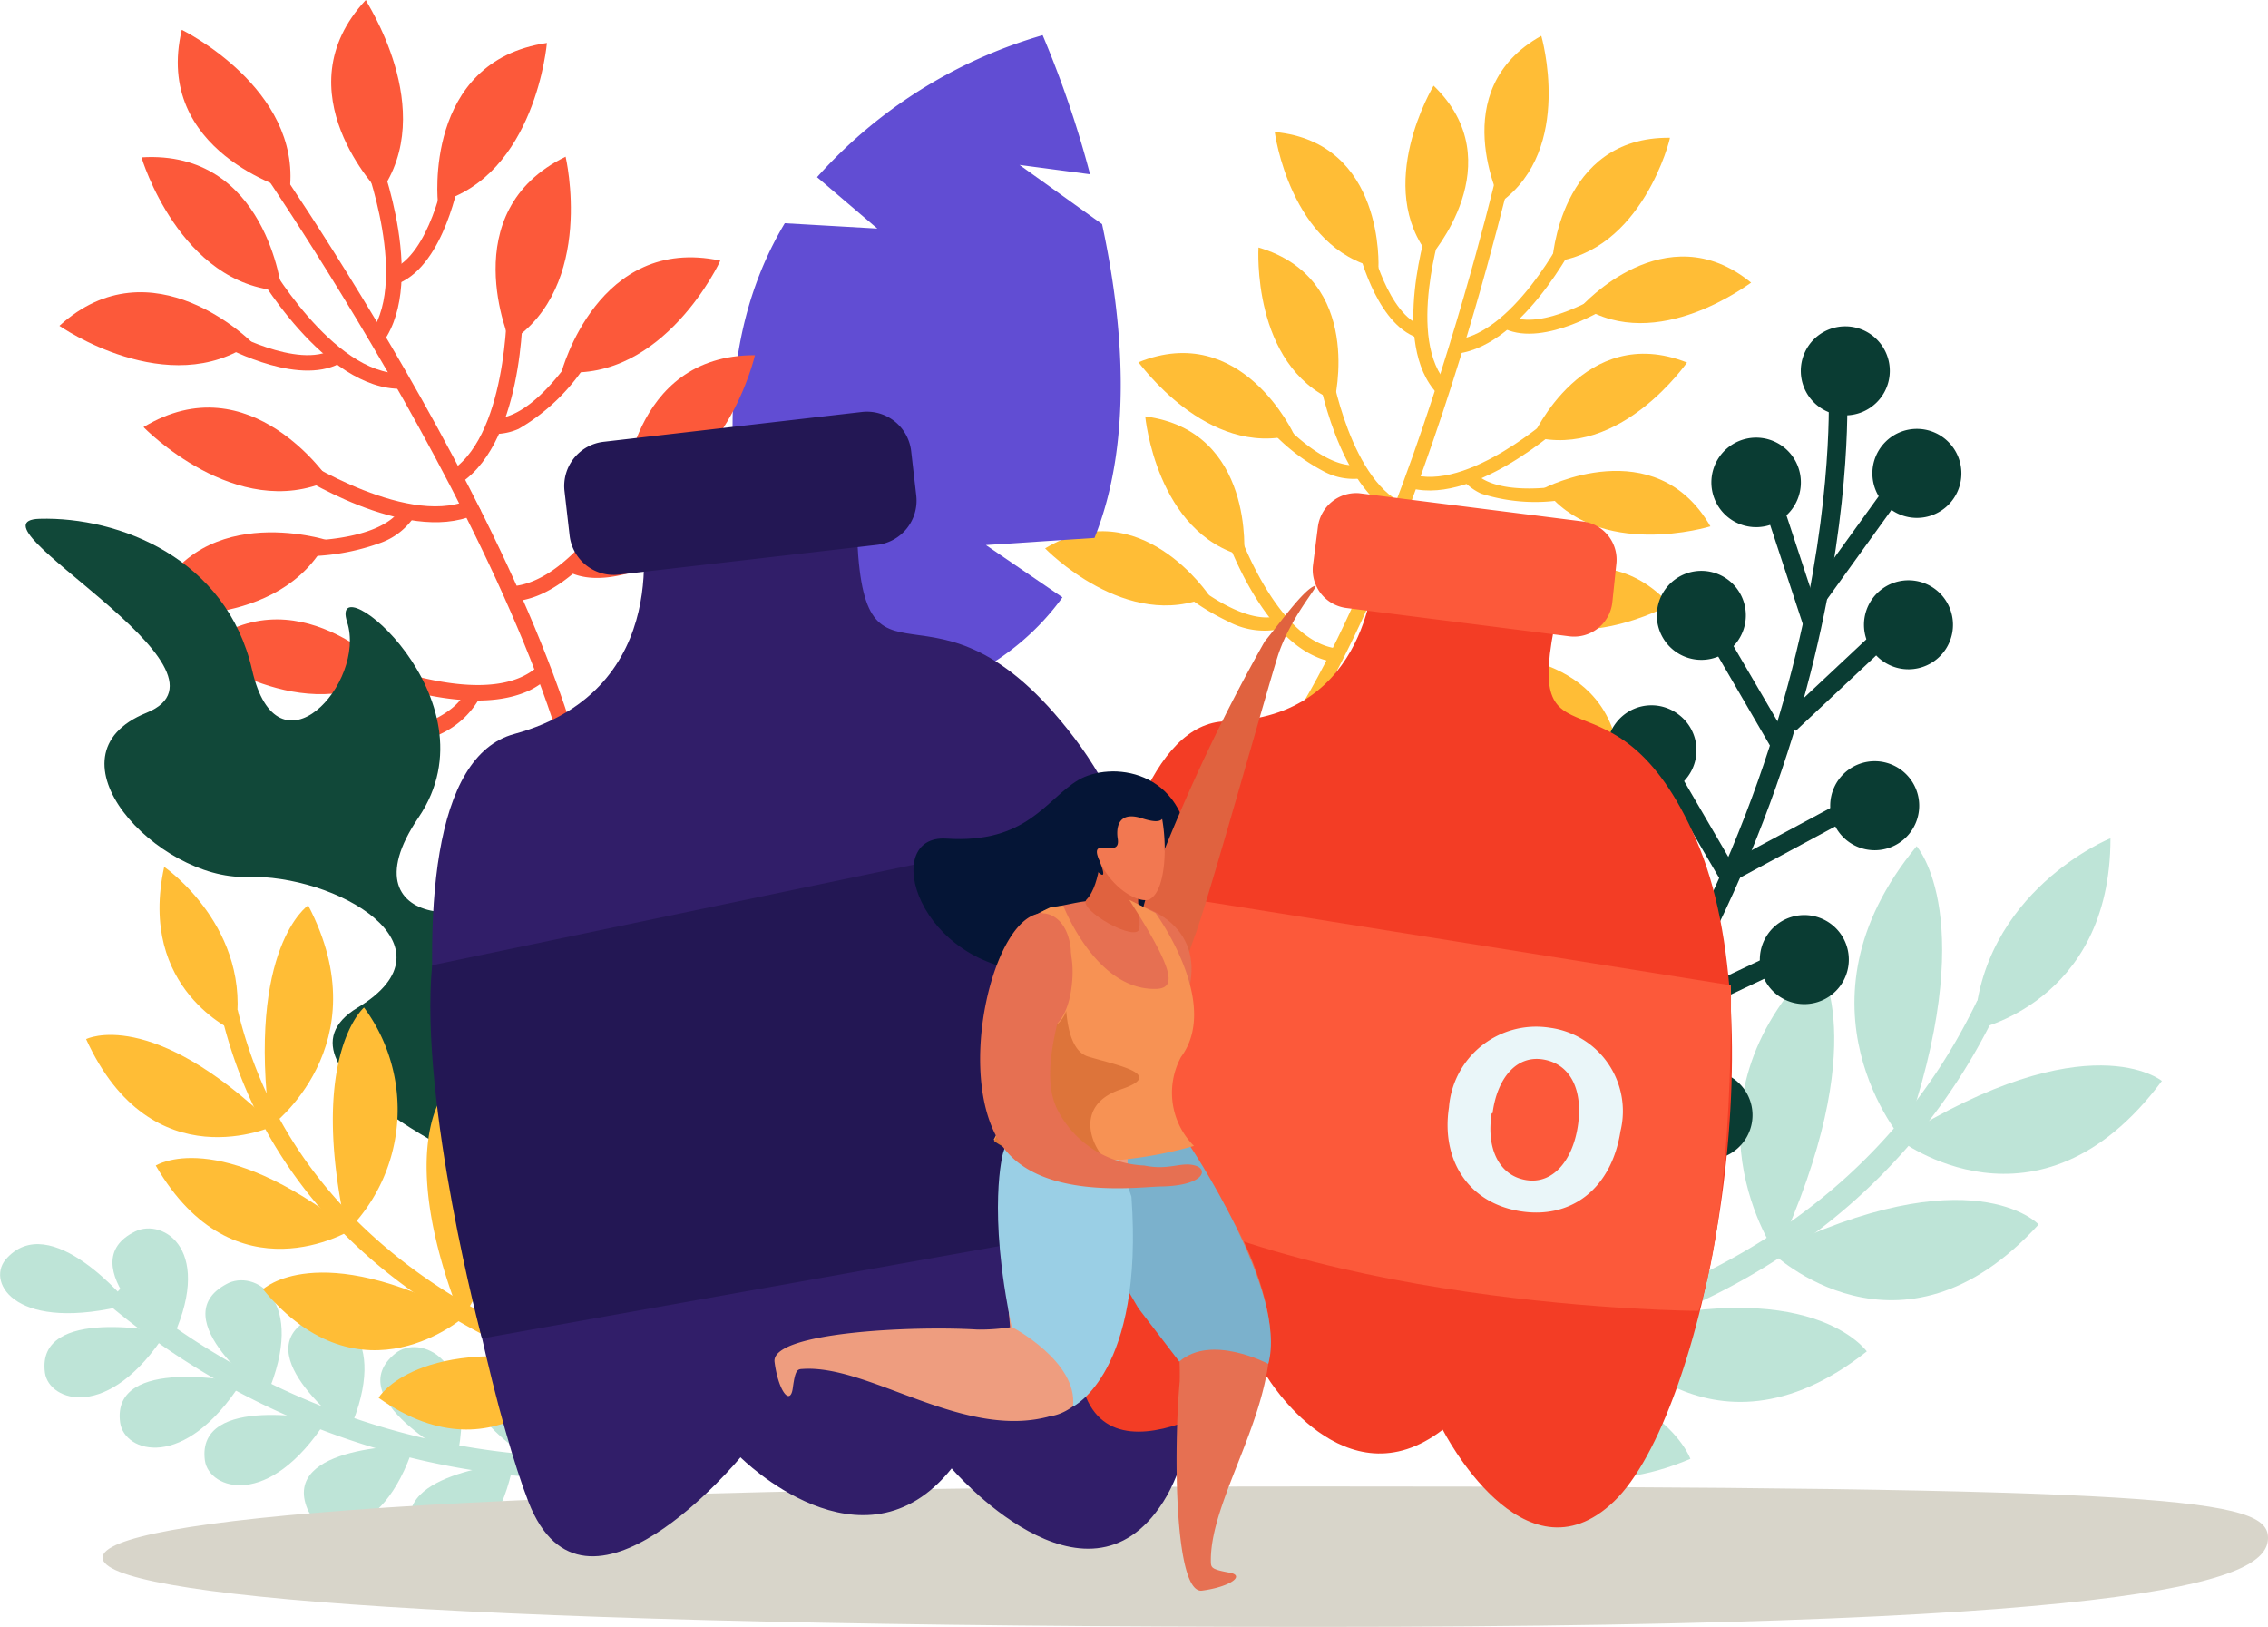 <svg id="Layer_1" data-name="Layer 1" xmlns="http://www.w3.org/2000/svg" viewBox="0 0 101.93 73.09"><defs><style>.cls-1{fill:#ffbd36;}.cls-2{fill:#bee4d7;}.cls-3{fill:#614dd3;}.cls-4{fill:#0a3c33;}.cls-5{fill:#fc593a;}.cls-6{fill:#114839;}.cls-7{fill:#d8d5ca;}.cls-8{fill:#311e69;}.cls-9{fill:#231754;}.cls-10{fill:#f33d25;}.cls-11{fill:#eaf6f9;}.cls-12{fill:#051536;}.cls-13{fill:#e0623f;}.cls-14{fill:#e67052;}.cls-15{fill:#7bb1cc;}.cls-16{fill:#ee9d7f;}.cls-17{fill:#9acfe5;}.cls-18{fill:#f27851;}.cls-19{fill:#f79254;}.cls-20{fill:#dd743a;}</style></defs><path class="cls-1" d="M90.37,299.81s-2.54-5.05,1.82-7.47C92.19,292.34,93.67,297.41,90.37,299.81Z" transform="translate(-22.92 -290.73)"/><path class="cls-1" d="M77.08,328.49l-.35-.51c7.82-5.21,13.5-29.59,13.55-29.84l.61.14C90.65,299.29,85.09,323.15,77.08,328.49Z" transform="translate(-22.92 -290.73)"/><path class="cls-1" d="M88.12,306.64l0-.62c2.74-.07,5.15-4.85,5.17-4.9l.56.27C93.72,301.6,91.23,306.56,88.12,306.64Z" transform="translate(-22.92 -290.73)"/><path class="cls-1" d="M90.56,305.51l-.1-.05.29-.55c1.45.75,4.21-1,4.24-1l.33.52C95.2,304.53,92.35,306.33,90.56,305.51Z" transform="translate(-22.92 -290.73)"/><path class="cls-1" d="M92.68,302.5s.3-5.64,5.29-5.58C98,296.92,96.73,302.06,92.68,302.5Z" transform="translate(-22.92 -290.73)"/><path class="cls-1" d="M94,304.49s3.76-4.22,7.62-1.06C101.58,303.43,97.41,306.68,94,304.49Z" transform="translate(-22.92 -290.73)"/><path class="cls-1" d="M86.07,312.59l.2-.58c2.59.91,6.55-2.71,6.59-2.74l.41.45C93.1,309.88,89,313.62,86.07,312.59Z" transform="translate(-22.92 -290.73)"/><path class="cls-1" d="M89.49,312.91a2.53,2.53,0,0,1-.81-.59l.46-.41c1.09,1.25,4.29.6,4.32.59l.12.61A8,8,0,0,1,89.49,312.91Z" transform="translate(-22.92 -290.73)"/><path class="cls-1" d="M91.81,310.35s2.29-5.17,6.93-3.33C98.74,307,95.75,311.38,91.81,310.35Z" transform="translate(-22.92 -290.73)"/><path class="cls-1" d="M92.3,312.67s5-2.61,7.49,1.71C99.79,314.38,94.74,315.94,92.3,312.67Z" transform="translate(-22.92 -290.73)"/><path class="cls-1" d="M85.17,318a3.51,3.51,0,0,1-1-.71l.45-.43c1.91,2,7.06.47,7.11.46l.17.59C91.68,318,87.66,319.13,85.17,318Z" transform="translate(-22.92 -290.73)"/><path class="cls-1" d="M89.12,320.53a4.32,4.32,0,0,1-2.52-2.32l.6-.17c.43,1.6,3.57,2.44,3.61,2.44l-.16.6A9.24,9.24,0,0,1,89.12,320.53Z" transform="translate(-22.92 -290.73)"/><path class="cls-1" d="M90.28,317.82s4.34-3.61,7.69.08C98,317.9,93.36,320.5,90.28,317.82Z" transform="translate(-22.92 -290.73)"/><path class="cls-1" d="M89.69,320.12s5.66-.12,6,4.85C95.65,325,90.43,324.13,89.69,320.12Z" transform="translate(-22.92 -290.73)"/><path class="cls-1" d="M87.52,308.42c-2.15-2.25-.44-7.53-.37-7.75l.59.2S86.07,306,88,308Z" transform="translate(-22.92 -290.73)"/><path class="cls-1" d="M86.43,305.83c-1.74-.79-2.46-3.9-2.49-4l.6-.14s.75,3.21,2.32,3.69l-.18.59Z" transform="translate(-22.92 -290.73)"/><path class="cls-1" d="M87.19,302.27s3.75-4.23.16-7.69C87.35,294.58,84.61,299.11,87.19,302.27Z" transform="translate(-22.92 -290.73)"/><path class="cls-1" d="M84.87,302.78s.31-5.65-4.66-6.12C80.21,296.66,80.89,301.91,84.87,302.78Z" transform="translate(-22.92 -290.73)"/><path class="cls-1" d="M85.75,313.92c-2.72-1.24-3.59-6.36-3.63-6.58l.61-.1c0,.05.9,5.33,3.5,6.21L86,314Z" transform="translate(-22.92 -290.73)"/><path class="cls-1" d="M82.47,311.94a8.83,8.83,0,0,1-2.67-2.12l.47-.4s2.14,2.5,3.76,2.19l.12.61A2.85,2.85,0,0,1,82.47,311.94Z" transform="translate(-22.92 -290.73)"/><path class="cls-1" d="M82.89,308.74s1.38-5.48-3.41-6.89C79.48,301.85,79.15,307.13,82.89,308.74Z" transform="translate(-22.92 -290.73)"/><path class="cls-1" d="M81.08,310.26s-2.35-5.14-7-3.25C74.12,307,77.15,311.34,81.08,310.26Z" transform="translate(-22.92 -290.73)"/><path class="cls-1" d="M82,320.21c-2.58-1.17-4.06-5.55-4.12-5.76l.58-.19c0,.05,1.72,5.13,4.43,5.59l-.1.61A3,3,0,0,1,82,320.21Z" transform="translate(-22.92 -290.73)"/><path class="cls-1" d="M78.09,318.64a10.44,10.44,0,0,1-2.15-1.37l.41-.47s2.5,2.14,4.06,1.58l.2.58A3.47,3.47,0,0,1,78.09,318.64Z" transform="translate(-22.92 -290.73)"/><path class="cls-1" d="M78.83,315.72s.5-5.63-4.44-6.28C74.39,309.44,74.88,314.71,78.83,315.72Z" transform="translate(-22.92 -290.73)"/><path class="cls-1" d="M77.28,317.51s-3.12-4.72-7.39-2.14C69.89,315.37,73.56,319.18,77.28,317.51Z" transform="translate(-22.92 -290.73)"/><path class="cls-2" d="M54.45,356.82l-.15-1a32.51,32.51,0,0,1-25.89-7.27l-.69.73A33.66,33.66,0,0,0,54.45,356.82Z" transform="translate(-22.92 -290.73)"/><path class="cls-2" d="M28.73,349.34s-3.56-4.38-5.57-2C22.31,348.4,23.67,350.64,28.73,349.34Z" transform="translate(-22.92 -290.73)"/><path class="cls-2" d="M30.38,350.61s-5.86-1.25-5.44,1.8C25.12,353.71,27.8,354.62,30.38,350.61Z" transform="translate(-22.92 -290.73)"/><path class="cls-2" d="M30.54,351.15S26,347.52,29,346.06C30.26,345.45,32.63,346.91,30.54,351.15Z" transform="translate(-22.92 -290.73)"/><path class="cls-2" d="M34.91,353.43s-4.71-3.45-1.82-5C34.32,347.73,36.76,349.09,34.91,353.43Z" transform="translate(-22.92 -290.73)"/><path class="cls-2" d="M38.62,355s-4.69-3.45-1.8-5C38.05,349.34,40.49,350.71,38.62,355Z" transform="translate(-22.92 -290.73)"/><path class="cls-2" d="M43.46,356.25s-5.28-2.69-2.77-4.71C41.75,350.68,44.41,351.66,43.46,356.25Z" transform="translate(-22.92 -290.73)"/><path class="cls-2" d="M47.46,356.71s-5.19-2.82-2.61-4.77C45.94,351.11,48.56,352.15,47.46,356.71Z" transform="translate(-22.92 -290.73)"/><path class="cls-2" d="M52.69,356.53s-5.82-1.48-4-4C49.48,351.46,52.3,351.83,52.69,356.53Z" transform="translate(-22.92 -290.73)"/><path class="cls-2" d="M33.77,352.85s-5.87-1.25-5.45,1.8C28.51,356,31.19,356.86,33.77,352.85Z" transform="translate(-22.92 -290.73)"/><path class="cls-2" d="M37.58,354.56s-5.87-1.25-5.45,1.8C32.32,357.66,35,358.57,37.58,354.56Z" transform="translate(-22.92 -290.73)"/><path class="cls-2" d="M41.52,355.68s-6-.06-4.78,2.86C37.25,359.78,40.07,360.14,41.52,355.68Z" transform="translate(-22.92 -290.73)"/><path class="cls-2" d="M46,356.46s-5.92.5-4.39,3.31C42.27,361,45.1,361.06,46,356.46Z" transform="translate(-22.92 -290.73)"/><path class="cls-2" d="M50.53,356.58s-5.74,1.24-3.77,3.85C47.6,361.53,50.39,361.27,50.53,356.58Z" transform="translate(-22.92 -290.73)"/><path class="cls-3" d="M67.23,315.22l4.88-.32c1.74-4.34,1.29-9.69.34-14.1l-3.71-2.66,3.17.42a46.27,46.27,0,0,0-2.13-6.25,21.66,21.66,0,0,0-10.14,6.38L62.35,301l-4.16-.24c-5.76,9.62.9,22.2.9,22.2,5.86-.38,9.47-2.47,11.58-5.39Z" transform="translate(-22.92 -290.73)"/><path class="cls-2" d="M81.88,351.6l-.11,1.1a39,39,0,0,0,12.17-1.47c8.69-2.45,15.16-7.65,18.71-15.06l-.87-.48C103.54,352.89,82.1,351.62,81.88,351.6Z" transform="translate(-22.92 -290.73)"/><path class="cls-2" d="M111.65,337s6.12-1.17,6.12-8.6C117.77,328.38,111.9,330.79,111.65,337Z" transform="translate(-22.92 -290.73)"/><path class="cls-2" d="M108.23,341.91s6.27,4.88,11.85-2.61C120.08,339.3,116.78,336.57,108.23,341.91Z" transform="translate(-22.92 -290.73)"/><path class="cls-2" d="M108.46,342s-5.32-6.09.6-13.25C109.06,328.77,112,332,108.46,342Z" transform="translate(-22.92 -290.73)"/><path class="cls-2" d="M102.54,347s5.76,5.59,12-1.25C114.52,345.71,111.51,342.6,102.54,347Z" transform="translate(-22.92 -290.73)"/><path class="cls-2" d="M102.76,347.1s-4.71-6.69,1.83-13.18C104.59,333.92,107.21,337.44,102.76,347.1Z" transform="translate(-22.92 -290.73)"/><path class="cls-2" d="M94.92,350.45s4.76,6.64,11.9,1C106.82,351.48,104.37,347.81,94.92,350.45Z" transform="translate(-22.92 -290.73)"/><path class="cls-2" d="M95.11,350.62a10.29,10.29,0,0,1,3.83-12.74S101,341.87,95.11,350.62Z" transform="translate(-22.92 -290.73)"/><path class="cls-2" d="M87.78,351.84s3,7.87,11.11,4.44C98.89,356.28,97.41,352,87.78,351.84Z" transform="translate(-22.92 -290.73)"/><path class="cls-2" d="M87.93,352.07s-1.62-8.39,6.65-11.34C94.58,340.73,95.57,345.21,87.93,352.07Z" transform="translate(-22.92 -290.73)"/><path class="cls-4" d="M90.93,346.27c16.08-18.63,15-37.94,15-38.14l-.83.06c0,.19,1,19.18-14.82,37.54Z" transform="translate(-22.92 -290.73)"/><rect class="cls-4" x="103.07" y="313.21" width="0.83" height="5.78" transform="translate(-116.6 -242.5) rotate(-18.23)"/><polygon class="cls-4" points="79.68 33.73 80.41 33.31 77.5 28.33 76.78 28.74 79.68 33.73"/><polygon class="cls-4" points="77.45 39.77 78.17 39.35 75.26 34.36 74.54 34.78 77.45 39.77"/><rect class="cls-4" x="96.1" y="330.19" width="0.83" height="5.78" transform="translate(-177.64 -196.69) rotate(-30.26)"/><polygon class="cls-4" points="71.62 50.33 72.34 49.91 69.43 44.93 68.71 45.35 71.62 50.33"/><polygon class="cls-4" points="82.09 26.96 85.47 22.27 84.8 21.79 81.42 26.47 82.09 26.96"/><rect class="cls-4" x="102.57" y="320.86" width="5.78" height="0.83" transform="translate(-214.13 -131.71) rotate(-43.15)"/><polygon class="cls-4" points="78.14 39.47 83.23 36.73 82.83 36 77.74 38.73 78.14 39.47"/><polygon class="cls-4" points="74.82 46.09 80.05 43.62 79.69 42.87 74.47 45.34 74.82 46.09"/><rect class="cls-4" x="92.85" y="341.44" width="5.78" height="0.83" transform="matrix(0.94, -0.34, 0.34, 0.94, -134.45, -237.09)"/><path class="cls-4" d="M104,306.64a2,2,0,1,0,2.63-1.09A2,2,0,0,0,104,306.64Z" transform="translate(-22.92 -290.73)"/><path class="cls-4" d="M99.94,311.76a2,2,0,0,0,3.81,1.29,2,2,0,1,0-3.81-1.29Z" transform="translate(-22.92 -290.73)"/><path class="cls-4" d="M97.79,317.17a2,2,0,1,0,2.82-.37A2,2,0,0,0,97.79,317.17Z" transform="translate(-22.92 -290.73)"/><path class="cls-4" d="M95.55,323.21a2,2,0,0,0,3.19,2.46,2,2,0,0,0-.36-2.82A2,2,0,0,0,95.55,323.21Z" transform="translate(-22.92 -290.73)"/><path class="cls-4" d="M92.79,328.49a2,2,0,1,0,2.82-.37A2,2,0,0,0,92.79,328.49Z" transform="translate(-22.92 -290.73)"/><path class="cls-4" d="M89.72,333.77a2,2,0,1,0,2.83-.36A2,2,0,0,0,89.72,333.77Z" transform="translate(-22.92 -290.73)"/><path class="cls-4" d="M111.07,312a2,2,0,1,1-2-2A2,2,0,0,1,111.07,312Z" transform="translate(-22.92 -290.73)"/><path class="cls-4" d="M110.66,319.16a2,2,0,1,1-1.64-2.33A2,2,0,0,1,110.66,319.16Z" transform="translate(-22.92 -290.73)"/><path class="cls-4" d="M109,327.75a2,2,0,0,1-2.66,1,2,2,0,1,1,2.66-1Z" transform="translate(-22.92 -290.73)"/><path class="cls-4" d="M105.78,334.78a2,2,0,1,1-.85-2.71A2,2,0,0,1,105.78,334.78Z" transform="translate(-22.92 -290.73)"/><path class="cls-4" d="M101.35,341.94a2,2,0,1,1-.59-2.79A2,2,0,0,1,101.35,341.94Z" transform="translate(-22.92 -290.73)"/><path class="cls-5" d="M35.94,299.27s-6.15-1.72-4.85-7.2C31.09,292.07,36.46,294.69,35.94,299.27Z" transform="translate(-22.92 -290.73)"/><path class="cls-5" d="M49.8,332.2l-.69-.11c1.59-10.49-14.46-33.78-14.62-34l.57-.4C35.73,298.64,51.43,321.44,49.8,332.2Z" transform="translate(-22.92 -290.73)"/><path class="cls-5" d="M39.94,306.35l-.52-.46c2-2.34-.15-8-.17-8.05l.65-.25C40,297.84,42.24,303.69,39.94,306.35Z" transform="translate(-22.92 -290.73)"/><path class="cls-5" d="M40.86,303.45l-.12.05-.24-.66c1.73-.65,2.4-4.26,2.4-4.3l.69.12C43.56,298.82,42.9,302.57,40.86,303.45Z" transform="translate(-22.92 -290.73)"/><path class="cls-5" d="M40,299.39s-4.48-4.54-.64-8.66C39.31,290.73,42.67,295.67,40,299.39Z" transform="translate(-22.92 -290.73)"/><path class="cls-5" d="M42.6,299.83s-.68-6.35,4.9-7.17C47.5,292.66,47,298.62,42.6,299.83Z" transform="translate(-22.92 -290.73)"/><path class="cls-5" d="M43.36,312.59,43,312c2.73-1.47,2.71-7.52,2.71-7.58h.7C46.44,304.65,46.45,310.92,43.36,312.59Z" transform="translate(-22.92 -290.73)"/><path class="cls-5" d="M46.23,310a2.69,2.69,0,0,1-1.11.23v-.69c1.87,0,3.75-3.13,3.77-3.16l.6.35A9,9,0,0,1,46.23,310Z" transform="translate(-22.92 -290.73)"/><path class="cls-5" d="M45.85,306.09s-2.58-5.85,2.49-8.32C48.34,297.77,49.71,303.58,45.85,306.09Z" transform="translate(-22.92 -290.73)"/><path class="cls-5" d="M48.16,307.44s1.63-6.17,7.13-5C55.29,302.48,52.75,307.89,48.16,307.44Z" transform="translate(-22.92 -290.73)"/><path class="cls-5" d="M47.19,317.45a3.86,3.86,0,0,1-1.37.32l0-.69c3.09-.12,5.76-5.55,5.79-5.6l.62.3C52.11,312,50,316.23,47.19,317.45Z" transform="translate(-22.92 -290.73)"/><path class="cls-5" d="M52.31,316.08c-1.17.5-2.72.92-3.86.33l.32-.62c1.67.86,4.75-1.14,4.79-1.16l.38.59A11.89,11.89,0,0,1,52.31,316.08Z" transform="translate(-22.92 -290.73)"/><path class="cls-5" d="M50.93,313.05s.28-6.38,5.92-6.36C56.85,306.69,55.51,312.51,50.93,313.05Z" transform="translate(-22.92 -290.73)"/><path class="cls-5" d="M52.4,315.29s4.2-4.82,8.6-1.29C61,314,56.32,317.72,52.4,315.29Z" transform="translate(-22.92 -290.73)"/><path class="cls-5" d="M41,308.2c-3.51.09-6.62-5.35-6.75-5.58l.61-.35c0,.06,3,5.31,6.12,5.24Z" transform="translate(-22.92 -290.73)"/><path class="cls-5" d="M38,307.15c-2,.85-5.14-.92-5.28-1l.35-.61s3.25,1.83,4.84.87l.36.6Z" transform="translate(-22.92 -290.73)"/><path class="cls-5" d="M35.58,303.8s-.67-6.35-6.3-6C29.28,297.82,31,303.55,35.58,303.8Z" transform="translate(-22.92 -290.73)"/><path class="cls-5" d="M34.25,306.12s-4.49-4.54-8.66-.75C25.59,305.37,30.49,308.79,34.25,306.12Z" transform="translate(-22.92 -290.73)"/><path class="cls-5" d="M44.23,313.87c-3.11,1.33-8-1.84-8.26-2l.38-.58s5.13,3.3,7.85,1.8l.34.6Z" transform="translate(-22.92 -290.73)"/><path class="cls-5" d="M40.08,315.1a10.06,10.06,0,0,1-3.81.62l0-.69s3.72.11,4.7-1.48l.59.36A3.07,3.07,0,0,1,40.08,315.1Z" transform="translate(-22.92 -290.73)"/><path class="cls-5" d="M37.72,312.31s-3.54-5.31-8.35-2.39C29.37,309.92,33.53,314.22,37.72,312.31Z" transform="translate(-22.92 -290.73)"/><path class="cls-5" d="M37.62,315s-6.08-1.95-8,3.34C29.6,318.33,35.52,319.09,37.62,315Z" transform="translate(-22.92 -290.73)"/><path class="cls-5" d="M46.61,321.8c-2.94,1.27-7.72-.83-7.94-.93l.28-.64c.06,0,5.59,2.46,8,.56l.43.54A3.29,3.29,0,0,1,46.61,321.8Z" transform="translate(-22.92 -290.73)"/><path class="cls-5" d="M42.34,323.86a11.89,11.89,0,0,1-2.78.75l-.08-.7s3.69-.46,4.41-2.19l.64.27A3.89,3.89,0,0,1,42.34,323.86Z" transform="translate(-22.92 -290.73)"/><path class="cls-5" d="M40.47,321s-4.33-4.7-8.63-1.05C31.84,320,36.62,323.55,40.47,321Z" transform="translate(-22.92 -290.73)"/><path class="cls-5" d="M40.78,323.67s-6.31-1-7.4,4.55C33.38,328.22,39.35,328.05,40.78,323.67Z" transform="translate(-22.92 -290.73)"/><path class="cls-6" d="M45.47,343.57S34.37,338.79,39,336s-1-6-5-5.87-9.25-5.45-4.5-7.37-8.38-8.62-4.8-8.72,8.41,1.79,9.55,6.79,5.15.58,4.27-2.15,6.84,3.43,3.21,8.78,3.91,5.1,4.59,2.33,4.07,1.82,1.79,6-1.25,6.52,1.08,7.77S45.47,343.57,45.47,343.57Z" transform="translate(-22.92 -290.73)"/><path class="cls-1" d="M53.4,352.87l-.09.84a30.33,30.33,0,0,1-8.87-3.11c-6.12-3.25-10.12-8.19-11.57-14.28l.73-.22C37,350.26,53.24,352.85,53.4,352.87Z" transform="translate(-22.92 -290.73)"/><path class="cls-1" d="M33.49,337.08s-4.4-1.87-3.19-7.4C30.3,329.68,34.31,332.44,33.49,337.08Z" transform="translate(-22.92 -290.73)"/><path class="cls-1" d="M35.25,341.31s-5.5,2.6-8.46-3.89C26.79,337.42,29.71,335.93,35.25,341.31Z" transform="translate(-22.92 -290.73)"/><path class="cls-1" d="M35.06,341.36s5-3.65,1.71-9.95C36.77,331.41,34,333.28,35.06,341.36Z" transform="translate(-22.92 -290.73)"/><path class="cls-1" d="M38.69,346s-5.23,3.21-8.77-2.9C29.92,343.11,32.68,341.29,38.69,346Z" transform="translate(-22.92 -290.73)"/><path class="cls-1" d="M38.5,346.07A7.71,7.71,0,0,0,39.28,336S36.74,338.16,38.5,346.07Z" transform="translate(-22.92 -290.73)"/><path class="cls-1" d="M43.83,349.86s-4.65,4.16-9.09-1.2C34.74,348.66,37.18,346.34,43.83,349.86Z" transform="translate(-22.92 -290.73)"/><path class="cls-1" d="M43.65,350a7.8,7.8,0,0,0-.79-10.11S40.69,342.49,43.65,350Z" transform="translate(-22.92 -290.73)"/><path class="cls-1" d="M48.94,352.08s-3.5,5.36-9,1.46C39.9,353.54,41.71,350.6,48.94,352.08Z" transform="translate(-22.92 -290.73)"/><path class="cls-1" d="M48.8,352.22s2.58-6-3.13-9.53C45.67,342.69,44.19,345.86,48.8,352.22Z" transform="translate(-22.92 -290.73)"/><path class="cls-7" d="M124.85,359.83c0,1.75-4,4-42.72,4s-54.6-1.37-54.6-3.11,15.86-3.2,54.6-3.2S124.85,358.09,124.85,359.83Z" transform="translate(-22.92 -290.73)"/><path class="cls-8" d="M51.7,314.21s1.67,7.5-5.67,9.5-1.89,28,.64,34.5,9.53-2,9.53-2,5.48,5.5,9.49.5c0,0,6,7,9.51,1.5s2.48-25.83-4-34.33-9.58-.67-9.78-9.67Z" transform="translate(-22.92 -290.73)"/><path class="cls-9" d="M64.1,313a2,2,0,0,1-1.75,2.21l-11.62,1.34a2,2,0,0,1-2.21-1.76l-.23-2a2,2,0,0,1,1.76-2.21l11.61-1.34A2,2,0,0,1,63.87,311Z" transform="translate(-22.92 -290.73)"/><path class="cls-9" d="M42.34,334.1l31.05-6.48,3.79,17.43-32.6,5.82S41.76,340.33,42.34,334.1Z" transform="translate(-22.92 -290.73)"/><path class="cls-10" d="M84.68,316.3S84.54,323,78,323.14s-7.36,23.19-6.57,29.18,8.44.28,8.44.28,3.48,5.76,7.89,2.37c0,0,3.62,7.13,7.7,3.22s7.4-21.24,3.69-29.73-7.93-2.54-6.25-10.16Z" transform="translate(-22.92 -290.73)"/><path class="cls-5" d="M95.38,317.82a1.73,1.73,0,0,1-1.94,1.5l-10-1.27a1.73,1.73,0,0,1-1.51-1.93l.22-1.72A1.74,1.74,0,0,1,84,312.89l10.06,1.27a1.73,1.73,0,0,1,1.5,1.94Z" transform="translate(-22.92 -290.73)"/><path class="cls-5" d="M72.85,330.56,100.71,335s.19,9.64-1.45,14.63c0,0-18.5-.06-28-6.7C71.23,343,71.68,334.15,72.85,330.56Z" transform="translate(-22.92 -290.73)"/><path class="cls-11" d="M95.75,341.55c-.41,2.62-2.25,4-4.58,3.59s-3.48-2.37-3.13-4.65a3.93,3.93,0,0,1,4.54-3.58A3.78,3.78,0,0,1,95.75,341.55Zm-5.79-.8c-.25,1.57.32,2.79,1.53,3s2.1-.86,2.34-2.41-.27-2.77-1.52-3S90.2,339.2,90,340.75Z" transform="translate(-22.92 -290.73)"/><path class="cls-12" d="M71.38,325.78c-1.45.86-2.3,2.87-5.93,2.63-3-.19-1.33,5.8,4.11,6,3.5.14,7.1-.19,6.84-5.26C76.2,325.21,72.79,324.94,71.38,325.78Z" transform="translate(-22.92 -290.73)"/><path class="cls-13" d="M74.74,335.47s-1.25-1.44-.3-4.45a78.82,78.82,0,0,1,5.32-11.47c.65-.78,1.75-2.34,2.26-2.5.25-.07-1,1.25-1.62,3-.32.89-3.13,11-3.77,12.7S75.81,335.93,74.74,335.47Z" transform="translate(-22.92 -290.73)"/><path class="cls-14" d="M78.16,361.39c-.77-.14-.81-.22-.82-.46-.08-3.06,3.42-7.42,2.51-11.44h0a14.16,14.16,0,0,0-1.57-4,21.5,21.5,0,0,0-2.08-3.07c-2.06-3.62-4.45-3.32-5.28-2.12-2.26,3.23,2.73,7.86,4.94,10.65h0a14,14,0,0,1,.08,1.85c-.28,3.07-.24,9.56,1,9.4S78.93,361.52,78.16,361.39Z" transform="translate(-22.92 -290.73)"/><path class="cls-15" d="M76.34,342.13s4.48,6.63,3.58,9.88c0,0-2.57-1.36-4-.1l-1.84-2.4-4.35-7.41Z" transform="translate(-22.92 -290.73)"/><path class="cls-16" d="M70.44,339.53c-4.25,1.53-1.78,9.7-2.1,12.61-.37,3.33,4.52,3.81,5.44-4.62a18.51,18.51,0,0,0-.23-3.55C73.94,339.76,71.81,339,70.44,339.53Z" transform="translate(-22.92 -290.73)"/><path class="cls-16" d="M57.73,351.92c.17,1.32.71,2,.82,1.18s.2-.85.44-.86c3-.21,7.25,3.22,11.14,2.12l-1.76-4a9,9,0,0,1-1.52.11C63.86,350.29,57.57,350.6,57.73,351.92Z" transform="translate(-22.92 -290.73)"/><path class="cls-17" d="M72,339.3s-2.88-.48-4,3.24c0,0-.72,2.54.39,7.81,0,0,3,1.57,2.75,3.58,0,0,3.2-1.51,2.63-9.43Z" transform="translate(-22.92 -290.73)"/><path class="cls-12" d="M71.74,326.82s-1.33,3.36-3.66,3.92c-3.14.76,5.57,4.78,5.57,4.78l-.07-6.81Z" transform="translate(-22.92 -290.73)"/><path class="cls-14" d="M75.4,341.17c-.64-3.18,1.12-5,1.07-7-.07-2.37-2.8-3.36-5.23-2.87-1.54.31-3.35.5-2.53,4.16.52,2.37,1,3.39-.56,5.63C66.25,343.82,75.44,341.36,75.4,341.17Z" transform="translate(-22.92 -290.73)"/><path class="cls-13" d="M72.43,328.52s0,1.93-.68,2.63c-.43.45,2.33,2,2.38,1.28.07-.88-.35-1.5.38-2.4Z" transform="translate(-22.92 -290.73)"/><path class="cls-18" d="M74.77,326.4c.61.87.77,4.2-.17,4.73-.42.23-1.78-.41-2.4-2a2.71,2.71,0,0,1,.31-2.76A1.43,1.43,0,0,1,74.77,326.4Z" transform="translate(-22.92 -290.73)"/><path class="cls-12" d="M75.25,327.06c0,.47-.06.74-1,.44-1.17-.38-1.15.56-1.1.89.18,1-1.29-.15-.85.94.68,1.63-.53,0-1-.53a2,2,0,0,1,.14-2.68C72.46,324.72,75.31,325.62,75.25,327.06Z" transform="translate(-22.92 -290.73)"/><path class="cls-19" d="M76,338.22a0,0,0,0,1,0,0c1.81-2.44-1.15-6.47-1.15-6.47l-1.18-.59c2,3.12,2.11,3.92,1.29,4-2.76.16-4.25-3.73-4.25-3.73a4.8,4.8,0,0,0-.58.07,4.33,4.33,0,0,0-.45.23s1.62.61,1.43,3.05c-.23,2.94-2.12,2.36-2.12,2.36a5.53,5.53,0,0,1-.66,3.33l-.75,1.47c1.84,1.25,5.6,1.25,9,.28A3.38,3.38,0,0,1,76,338.22Z" transform="translate(-22.92 -290.73)"/><path class="cls-20" d="M69.05,337a6.38,6.38,0,0,1-.67,3.45L67.6,342c1.59,1.18,5.08.91,5.08.91-.79-.74-1.43-2.55.61-3.23s-.16-1.08-1.45-1.47c-.7-.2-.93-1.19-1-2.06A1.38,1.38,0,0,1,69.05,337Z" transform="translate(-22.92 -290.73)"/><path class="cls-14" d="M69.83,331.77s.94,0,1.19,1.41c.29,1.69-1.67,5.31-.56,7.44a4.6,4.6,0,0,0,3.89,2.48c1.11.23,1.65-.18,2.28,0s.37.9-1.49.94c-.89,0-5.26.64-7.07-1.68C65.7,339.35,67.57,331.63,69.83,331.77Z" transform="translate(-22.92 -290.73)"/></svg>
